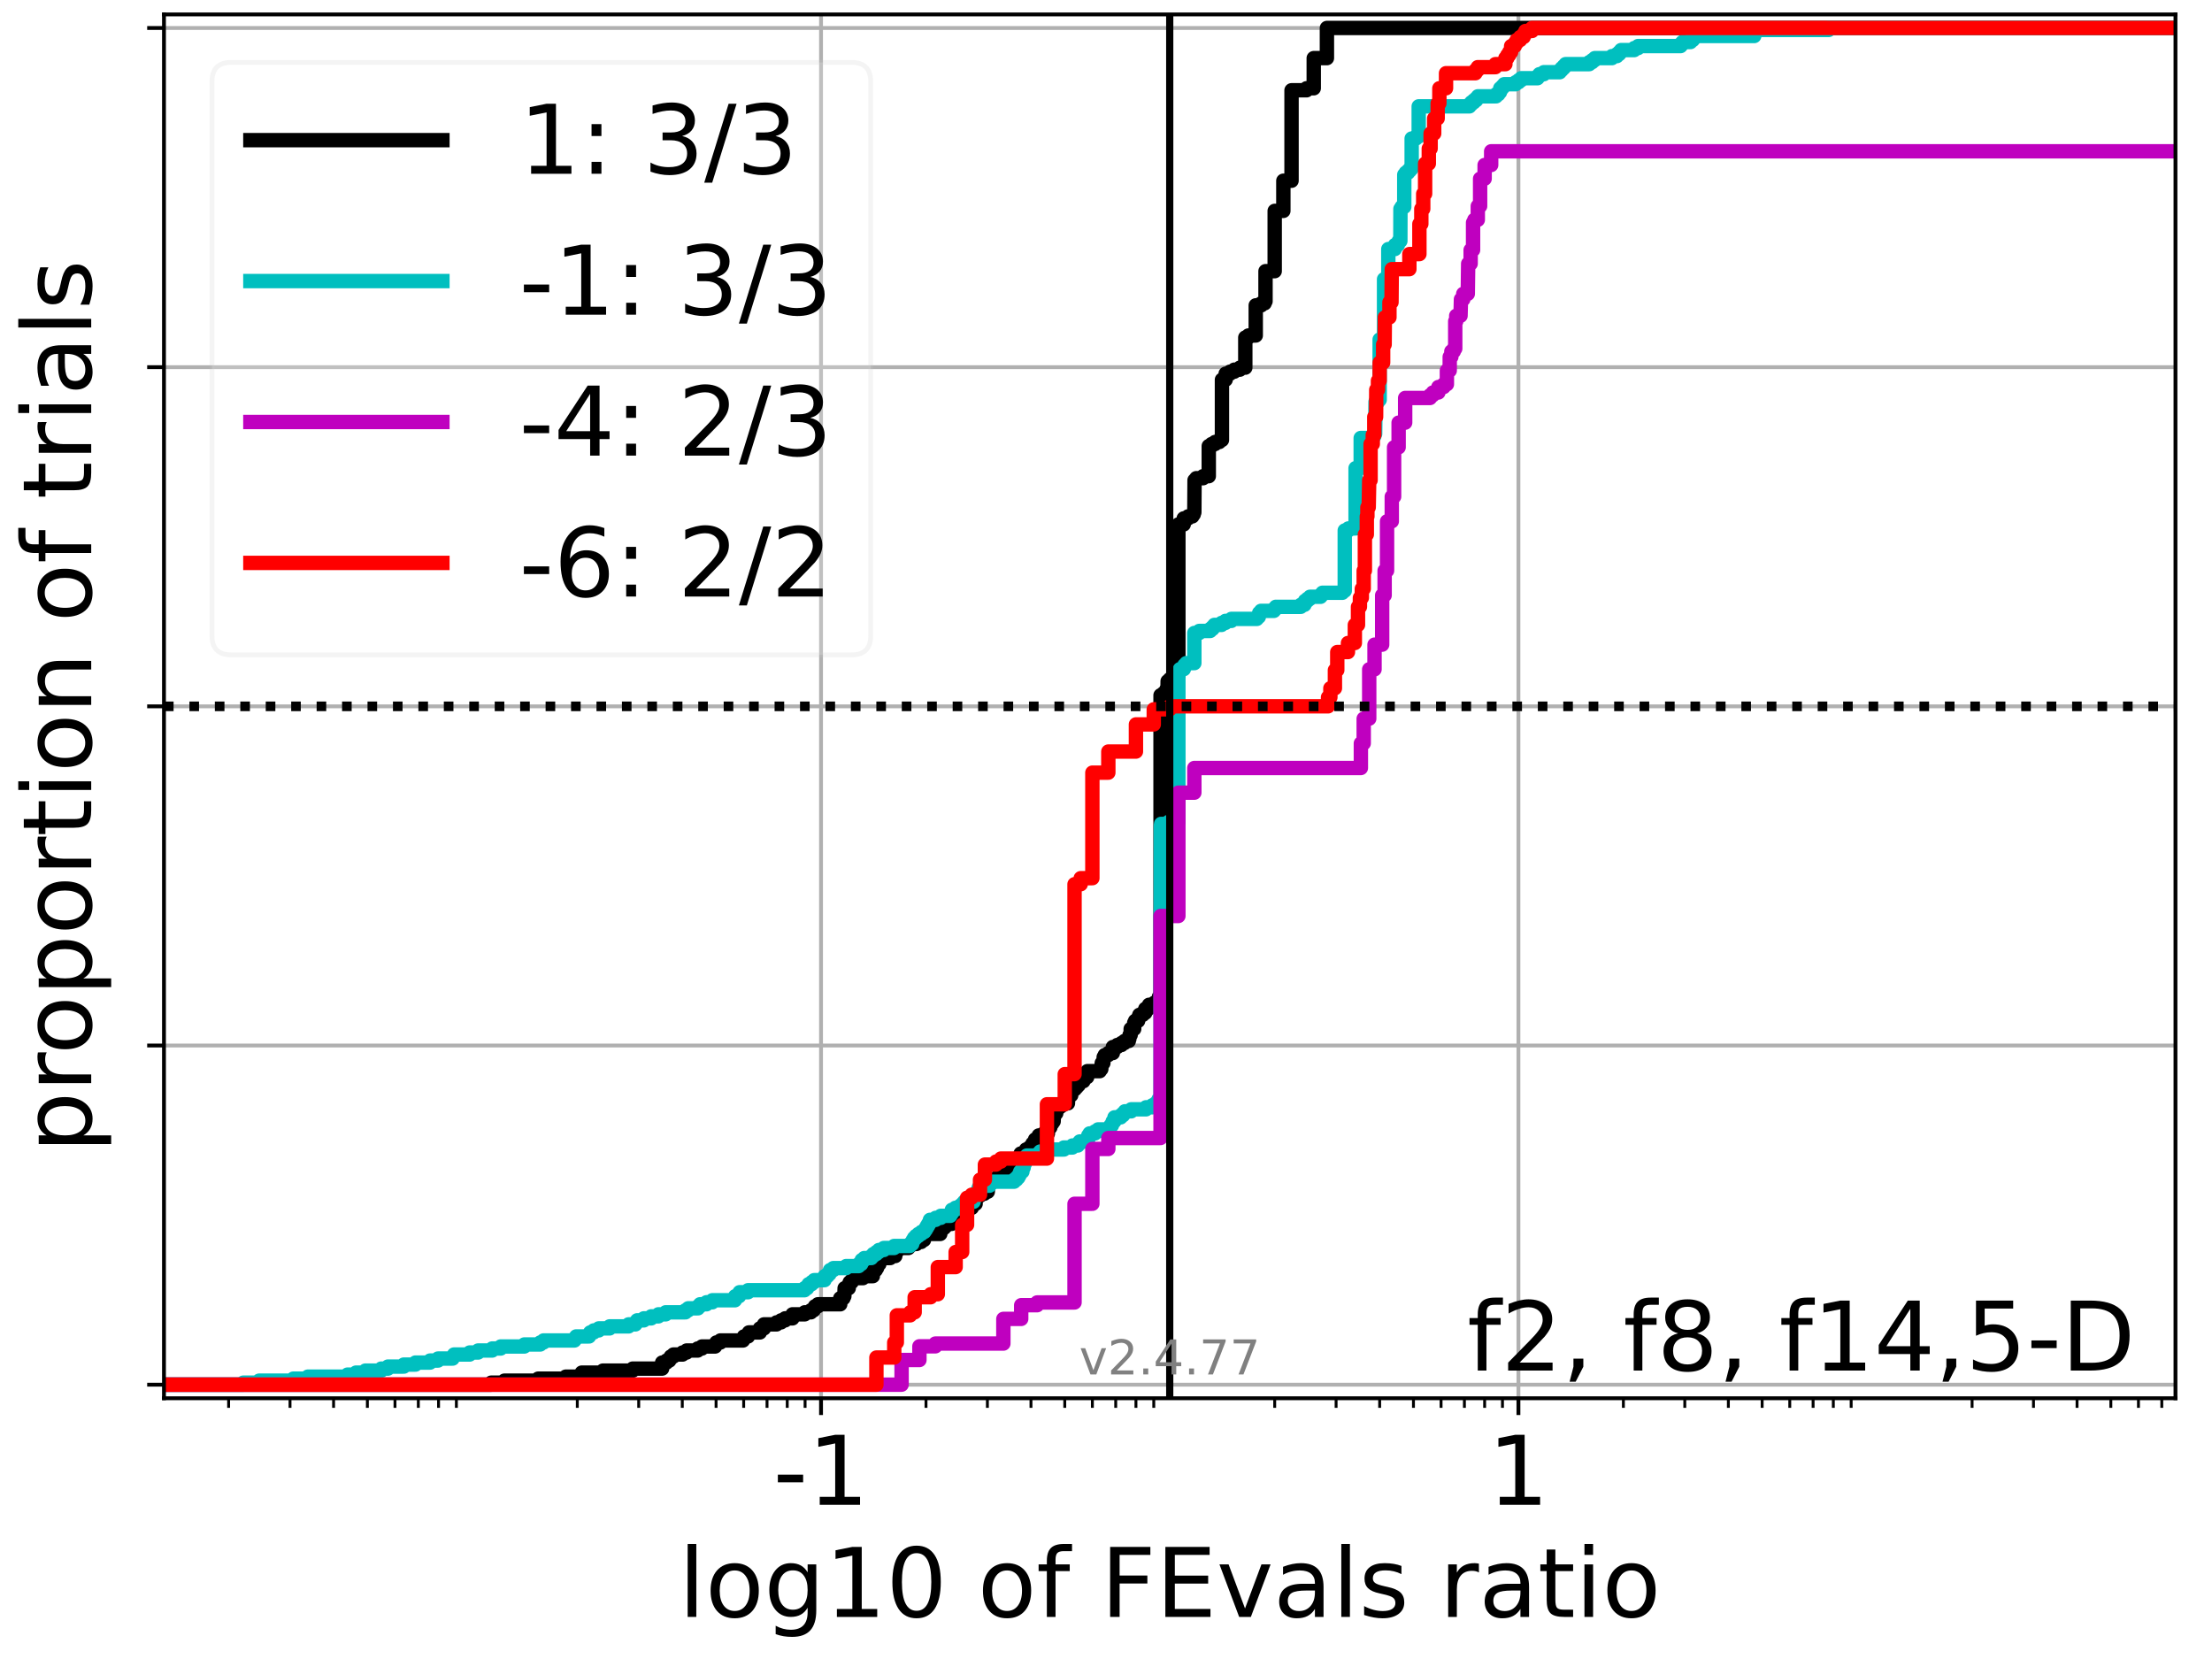 <?xml version="1.0" encoding="utf-8" standalone="no"?>
<!DOCTYPE svg PUBLIC "-//W3C//DTD SVG 1.1//EN"
  "http://www.w3.org/Graphics/SVG/1.1/DTD/svg11.dtd">
<!-- Created with matplotlib (https://matplotlib.org/) -->
<svg height="345.6pt" version="1.1" viewBox="0 0 460.8 345.6" width="460.8pt" xmlns="http://www.w3.org/2000/svg" xmlns:xlink="http://www.w3.org/1999/xlink">
 <defs>
  <style type="text/css">*{stroke-linecap:butt;stroke-linejoin:round;}</style>
 </defs>
 <g id="figure_1">
  <g id="patch_1">
   <path d="M 0 345.6 
L 460.8 345.6 
L 460.8 0 
L 0 0 
z
" style="fill:#ffffff;"/>
  </g>
  <g id="axes_1">
   <g id="patch_2">
    <path d="M 34.16 291.28 
L 453.192 291.28 
L 453.192 3 
L 34.16 3 
z
" style="fill:#ffffff;"/>
   </g>
   <g id="matplotlib.axis_1">
    <g id="xtick_1">
     <g id="line2d_1">
      <path clip-path="url(#p75c89e73da)" d="M 171.037 291.28 
L 171.037 3 
" style="fill:none;stroke:#b0b0b0;stroke-linecap:square;stroke-width:0.8;"/>
     </g>
     <g id="line2d_2">
      <defs>
       <path d="M 0 0 
L 0 3.5 
" id="m10925a6c42" style="stroke:#000000;stroke-width:0.8;"/>
      </defs>
      <g>
       <use style="stroke:#000000;stroke-width:0.8;" x="171.037" xlink:href="#m10925a6c42" y="291.28"/>
      </g>
     </g>
     <g id="text_1">
      <!-- -1 -->
      <g transform="translate(161.066 313.477)scale(0.2 -0.2)">
       <defs>
        <path d="M 4.891 31.391 
L 31.203 31.391 
L 31.203 23.391 
L 4.891 23.391 
z
" id="DejaVuSans-45"/>
        <path d="M 12.406 8.297 
L 28.516 8.297 
L 28.516 63.922 
L 10.984 60.406 
L 10.984 69.391 
L 28.422 72.906 
L 38.281 72.906 
L 38.281 8.297 
L 54.391 8.297 
L 54.391 0 
L 12.406 0 
z
" id="DejaVuSans-49"/>
       </defs>
       <use xlink:href="#DejaVuSans-45"/>
       <use x="36.084" xlink:href="#DejaVuSans-49"/>
      </g>
     </g>
    </g>
    <g id="xtick_2">
     <g id="line2d_3">
      <path clip-path="url(#p75c89e73da)" d="M 316.315 291.28 
L 316.315 3 
" style="fill:none;stroke:#b0b0b0;stroke-linecap:square;stroke-width:0.8;"/>
     </g>
     <g id="line2d_4">
      <g>
       <use style="stroke:#000000;stroke-width:0.8;" x="316.315" xlink:href="#m10925a6c42" y="291.28"/>
      </g>
     </g>
     <g id="text_2">
      <!-- 1 -->
      <g transform="translate(309.953 313.477)scale(0.2 -0.2)">
       <use xlink:href="#DejaVuSans-49"/>
      </g>
     </g>
    </g>
    <g id="xtick_3">
     <g id="line2d_5">
      <defs>
       <path d="M 0 0 
L 0 2 
" id="m859bed342c" style="stroke:#000000;stroke-width:0.6;"/>
      </defs>
      <g>
       <use style="stroke:#000000;stroke-width:0.6;" x="47.625" xlink:href="#m859bed342c" y="291.28"/>
      </g>
     </g>
    </g>
    <g id="xtick_4">
     <g id="line2d_6">
      <g>
       <use style="stroke:#000000;stroke-width:0.6;" x="60.416" xlink:href="#m859bed342c" y="291.28"/>
      </g>
     </g>
    </g>
    <g id="xtick_5">
     <g id="line2d_7">
      <g>
       <use style="stroke:#000000;stroke-width:0.6;" x="69.491" xlink:href="#m859bed342c" y="291.28"/>
      </g>
     </g>
    </g>
    <g id="xtick_6">
     <g id="line2d_8">
      <g>
       <use style="stroke:#000000;stroke-width:0.6;" x="76.531" xlink:href="#m859bed342c" y="291.28"/>
      </g>
     </g>
    </g>
    <g id="xtick_7">
     <g id="line2d_9">
      <g>
       <use style="stroke:#000000;stroke-width:0.6;" x="82.282" xlink:href="#m859bed342c" y="291.28"/>
      </g>
     </g>
    </g>
    <g id="xtick_8">
     <g id="line2d_10">
      <g>
       <use style="stroke:#000000;stroke-width:0.6;" x="87.145" xlink:href="#m859bed342c" y="291.28"/>
      </g>
     </g>
    </g>
    <g id="xtick_9">
     <g id="line2d_11">
      <g>
       <use style="stroke:#000000;stroke-width:0.6;" x="91.358" xlink:href="#m859bed342c" y="291.28"/>
      </g>
     </g>
    </g>
    <g id="xtick_10">
     <g id="line2d_12">
      <g>
       <use style="stroke:#000000;stroke-width:0.6;" x="95.073" xlink:href="#m859bed342c" y="291.28"/>
      </g>
     </g>
    </g>
    <g id="xtick_11">
     <g id="line2d_13">
      <g>
       <use style="stroke:#000000;stroke-width:0.6;" x="120.264" xlink:href="#m859bed342c" y="291.28"/>
      </g>
     </g>
    </g>
    <g id="xtick_12">
     <g id="line2d_14">
      <g>
       <use style="stroke:#000000;stroke-width:0.6;" x="133.055" xlink:href="#m859bed342c" y="291.28"/>
      </g>
     </g>
    </g>
    <g id="xtick_13">
     <g id="line2d_15">
      <g>
       <use style="stroke:#000000;stroke-width:0.6;" x="142.131" xlink:href="#m859bed342c" y="291.28"/>
      </g>
     </g>
    </g>
    <g id="xtick_14">
     <g id="line2d_16">
      <g>
       <use style="stroke:#000000;stroke-width:0.6;" x="149.17" xlink:href="#m859bed342c" y="291.28"/>
      </g>
     </g>
    </g>
    <g id="xtick_15">
     <g id="line2d_17">
      <g>
       <use style="stroke:#000000;stroke-width:0.6;" x="154.922" xlink:href="#m859bed342c" y="291.28"/>
      </g>
     </g>
    </g>
    <g id="xtick_16">
     <g id="line2d_18">
      <g>
       <use style="stroke:#000000;stroke-width:0.6;" x="159.785" xlink:href="#m859bed342c" y="291.28"/>
      </g>
     </g>
    </g>
    <g id="xtick_17">
     <g id="line2d_19">
      <g>
       <use style="stroke:#000000;stroke-width:0.6;" x="163.997" xlink:href="#m859bed342c" y="291.28"/>
      </g>
     </g>
    </g>
    <g id="xtick_18">
     <g id="line2d_20">
      <g>
       <use style="stroke:#000000;stroke-width:0.6;" x="167.713" xlink:href="#m859bed342c" y="291.28"/>
      </g>
     </g>
    </g>
    <g id="xtick_19">
     <g id="line2d_21">
      <g>
       <use style="stroke:#000000;stroke-width:0.6;" x="192.903" xlink:href="#m859bed342c" y="291.28"/>
      </g>
     </g>
    </g>
    <g id="xtick_20">
     <g id="line2d_22">
      <g>
       <use style="stroke:#000000;stroke-width:0.6;" x="205.694" xlink:href="#m859bed342c" y="291.28"/>
      </g>
     </g>
    </g>
    <g id="xtick_21">
     <g id="line2d_23">
      <g>
       <use style="stroke:#000000;stroke-width:0.6;" x="214.77" xlink:href="#m859bed342c" y="291.28"/>
      </g>
     </g>
    </g>
    <g id="xtick_22">
     <g id="line2d_24">
      <g>
       <use style="stroke:#000000;stroke-width:0.6;" x="221.809" xlink:href="#m859bed342c" y="291.28"/>
      </g>
     </g>
    </g>
    <g id="xtick_23">
     <g id="line2d_25">
      <g>
       <use style="stroke:#000000;stroke-width:0.6;" x="227.561" xlink:href="#m859bed342c" y="291.28"/>
      </g>
     </g>
    </g>
    <g id="xtick_24">
     <g id="line2d_26">
      <g>
       <use style="stroke:#000000;stroke-width:0.6;" x="232.424" xlink:href="#m859bed342c" y="291.28"/>
      </g>
     </g>
    </g>
    <g id="xtick_25">
     <g id="line2d_27">
      <g>
       <use style="stroke:#000000;stroke-width:0.6;" x="236.637" xlink:href="#m859bed342c" y="291.28"/>
      </g>
     </g>
    </g>
    <g id="xtick_26">
     <g id="line2d_28">
      <g>
       <use style="stroke:#000000;stroke-width:0.6;" x="240.352" xlink:href="#m859bed342c" y="291.28"/>
      </g>
     </g>
    </g>
    <g id="xtick_27">
     <g id="line2d_29">
      <g>
       <use style="stroke:#000000;stroke-width:0.6;" x="265.543" xlink:href="#m859bed342c" y="291.28"/>
      </g>
     </g>
    </g>
    <g id="xtick_28">
     <g id="line2d_30">
      <g>
       <use style="stroke:#000000;stroke-width:0.6;" x="278.334" xlink:href="#m859bed342c" y="291.28"/>
      </g>
     </g>
    </g>
    <g id="xtick_29">
     <g id="line2d_31">
      <g>
       <use style="stroke:#000000;stroke-width:0.6;" x="287.409" xlink:href="#m859bed342c" y="291.28"/>
      </g>
     </g>
    </g>
    <g id="xtick_30">
     <g id="line2d_32">
      <g>
       <use style="stroke:#000000;stroke-width:0.6;" x="294.449" xlink:href="#m859bed342c" y="291.28"/>
      </g>
     </g>
    </g>
    <g id="xtick_31">
     <g id="line2d_33">
      <g>
       <use style="stroke:#000000;stroke-width:0.6;" x="300.2" xlink:href="#m859bed342c" y="291.28"/>
      </g>
     </g>
    </g>
    <g id="xtick_32">
     <g id="line2d_34">
      <g>
       <use style="stroke:#000000;stroke-width:0.6;" x="305.063" xlink:href="#m859bed342c" y="291.28"/>
      </g>
     </g>
    </g>
    <g id="xtick_33">
     <g id="line2d_35">
      <g>
       <use style="stroke:#000000;stroke-width:0.6;" x="309.276" xlink:href="#m859bed342c" y="291.28"/>
      </g>
     </g>
    </g>
    <g id="xtick_34">
     <g id="line2d_36">
      <g>
       <use style="stroke:#000000;stroke-width:0.6;" x="312.992" xlink:href="#m859bed342c" y="291.28"/>
      </g>
     </g>
    </g>
    <g id="xtick_35">
     <g id="line2d_37">
      <g>
       <use style="stroke:#000000;stroke-width:0.6;" x="338.182" xlink:href="#m859bed342c" y="291.28"/>
      </g>
     </g>
    </g>
    <g id="xtick_36">
     <g id="line2d_38">
      <g>
       <use style="stroke:#000000;stroke-width:0.6;" x="350.973" xlink:href="#m859bed342c" y="291.28"/>
      </g>
     </g>
    </g>
    <g id="xtick_37">
     <g id="line2d_39">
      <g>
       <use style="stroke:#000000;stroke-width:0.6;" x="360.049" xlink:href="#m859bed342c" y="291.28"/>
      </g>
     </g>
    </g>
    <g id="xtick_38">
     <g id="line2d_40">
      <g>
       <use style="stroke:#000000;stroke-width:0.6;" x="367.088" xlink:href="#m859bed342c" y="291.28"/>
      </g>
     </g>
    </g>
    <g id="xtick_39">
     <g id="line2d_41">
      <g>
       <use style="stroke:#000000;stroke-width:0.6;" x="372.84" xlink:href="#m859bed342c" y="291.28"/>
      </g>
     </g>
    </g>
    <g id="xtick_40">
     <g id="line2d_42">
      <g>
       <use style="stroke:#000000;stroke-width:0.6;" x="377.703" xlink:href="#m859bed342c" y="291.28"/>
      </g>
     </g>
    </g>
    <g id="xtick_41">
     <g id="line2d_43">
      <g>
       <use style="stroke:#000000;stroke-width:0.6;" x="381.915" xlink:href="#m859bed342c" y="291.28"/>
      </g>
     </g>
    </g>
    <g id="xtick_42">
     <g id="line2d_44">
      <g>
       <use style="stroke:#000000;stroke-width:0.6;" x="385.631" xlink:href="#m859bed342c" y="291.28"/>
      </g>
     </g>
    </g>
    <g id="xtick_43">
     <g id="line2d_45">
      <g>
       <use style="stroke:#000000;stroke-width:0.6;" x="410.821" xlink:href="#m859bed342c" y="291.28"/>
      </g>
     </g>
    </g>
    <g id="xtick_44">
     <g id="line2d_46">
      <g>
       <use style="stroke:#000000;stroke-width:0.6;" x="423.612" xlink:href="#m859bed342c" y="291.28"/>
      </g>
     </g>
    </g>
    <g id="xtick_45">
     <g id="line2d_47">
      <g>
       <use style="stroke:#000000;stroke-width:0.6;" x="432.688" xlink:href="#m859bed342c" y="291.28"/>
      </g>
     </g>
    </g>
    <g id="xtick_46">
     <g id="line2d_48">
      <g>
       <use style="stroke:#000000;stroke-width:0.6;" x="439.727" xlink:href="#m859bed342c" y="291.28"/>
      </g>
     </g>
    </g>
    <g id="xtick_47">
     <g id="line2d_49">
      <g>
       <use style="stroke:#000000;stroke-width:0.6;" x="445.479" xlink:href="#m859bed342c" y="291.28"/>
      </g>
     </g>
    </g>
    <g id="xtick_48">
     <g id="line2d_50">
      <g>
       <use style="stroke:#000000;stroke-width:0.6;" x="450.342" xlink:href="#m859bed342c" y="291.28"/>
      </g>
     </g>
    </g>
    <g id="text_3">
     <!-- log10 of FEvals ratio -->
     <g transform="translate(141.371 336.833)scale(0.2 -0.2)">
      <defs>
       <path d="M 9.422 75.984 
L 18.406 75.984 
L 18.406 0 
L 9.422 0 
z
" id="DejaVuSans-108"/>
       <path d="M 30.609 48.391 
Q 23.391 48.391 19.188 42.75 
Q 14.984 37.109 14.984 27.297 
Q 14.984 17.484 19.156 11.844 
Q 23.344 6.203 30.609 6.203 
Q 37.797 6.203 41.984 11.859 
Q 46.188 17.531 46.188 27.297 
Q 46.188 37.016 41.984 42.703 
Q 37.797 48.391 30.609 48.391 
z
M 30.609 56 
Q 42.328 56 49.016 48.375 
Q 55.719 40.766 55.719 27.297 
Q 55.719 13.875 49.016 6.219 
Q 42.328 -1.422 30.609 -1.422 
Q 18.844 -1.422 12.172 6.219 
Q 5.516 13.875 5.516 27.297 
Q 5.516 40.766 12.172 48.375 
Q 18.844 56 30.609 56 
z
" id="DejaVuSans-111"/>
       <path d="M 45.406 27.984 
Q 45.406 37.75 41.375 43.109 
Q 37.359 48.484 30.078 48.484 
Q 22.859 48.484 18.828 43.109 
Q 14.797 37.75 14.797 27.984 
Q 14.797 18.266 18.828 12.891 
Q 22.859 7.516 30.078 7.516 
Q 37.359 7.516 41.375 12.891 
Q 45.406 18.266 45.406 27.984 
z
M 54.391 6.781 
Q 54.391 -7.172 48.188 -13.984 
Q 42 -20.797 29.203 -20.797 
Q 24.469 -20.797 20.266 -20.094 
Q 16.062 -19.391 12.109 -17.922 
L 12.109 -9.188 
Q 16.062 -11.328 19.922 -12.344 
Q 23.781 -13.375 27.781 -13.375 
Q 36.625 -13.375 41.016 -8.766 
Q 45.406 -4.156 45.406 5.172 
L 45.406 9.625 
Q 42.625 4.781 38.281 2.391 
Q 33.938 0 27.875 0 
Q 17.828 0 11.672 7.656 
Q 5.516 15.328 5.516 27.984 
Q 5.516 40.672 11.672 48.328 
Q 17.828 56 27.875 56 
Q 33.938 56 38.281 53.609 
Q 42.625 51.219 45.406 46.391 
L 45.406 54.688 
L 54.391 54.688 
z
" id="DejaVuSans-103"/>
       <path d="M 31.781 66.406 
Q 24.172 66.406 20.328 58.906 
Q 16.5 51.422 16.5 36.375 
Q 16.5 21.391 20.328 13.891 
Q 24.172 6.391 31.781 6.391 
Q 39.453 6.391 43.281 13.891 
Q 47.125 21.391 47.125 36.375 
Q 47.125 51.422 43.281 58.906 
Q 39.453 66.406 31.781 66.406 
z
M 31.781 74.219 
Q 44.047 74.219 50.516 64.516 
Q 56.984 54.828 56.984 36.375 
Q 56.984 17.969 50.516 8.266 
Q 44.047 -1.422 31.781 -1.422 
Q 19.531 -1.422 13.062 8.266 
Q 6.594 17.969 6.594 36.375 
Q 6.594 54.828 13.062 64.516 
Q 19.531 74.219 31.781 74.219 
z
" id="DejaVuSans-48"/>
       <path id="DejaVuSans-32"/>
       <path d="M 37.109 75.984 
L 37.109 68.5 
L 28.516 68.5 
Q 23.688 68.5 21.797 66.547 
Q 19.922 64.594 19.922 59.516 
L 19.922 54.688 
L 34.719 54.688 
L 34.719 47.703 
L 19.922 47.703 
L 19.922 0 
L 10.891 0 
L 10.891 47.703 
L 2.297 47.703 
L 2.297 54.688 
L 10.891 54.688 
L 10.891 58.5 
Q 10.891 67.625 15.141 71.797 
Q 19.391 75.984 28.609 75.984 
z
" id="DejaVuSans-102"/>
       <path d="M 9.812 72.906 
L 51.703 72.906 
L 51.703 64.594 
L 19.672 64.594 
L 19.672 43.109 
L 48.578 43.109 
L 48.578 34.812 
L 19.672 34.812 
L 19.672 0 
L 9.812 0 
z
" id="DejaVuSans-70"/>
       <path d="M 9.812 72.906 
L 55.906 72.906 
L 55.906 64.594 
L 19.672 64.594 
L 19.672 43.016 
L 54.391 43.016 
L 54.391 34.719 
L 19.672 34.719 
L 19.672 8.297 
L 56.781 8.297 
L 56.781 0 
L 9.812 0 
z
" id="DejaVuSans-69"/>
       <path d="M 2.984 54.688 
L 12.5 54.688 
L 29.594 8.797 
L 46.688 54.688 
L 56.203 54.688 
L 35.688 0 
L 23.484 0 
z
" id="DejaVuSans-118"/>
       <path d="M 34.281 27.484 
Q 23.391 27.484 19.188 25 
Q 14.984 22.516 14.984 16.5 
Q 14.984 11.719 18.141 8.906 
Q 21.297 6.109 26.703 6.109 
Q 34.188 6.109 38.703 11.406 
Q 43.219 16.703 43.219 25.484 
L 43.219 27.484 
z
M 52.203 31.203 
L 52.203 0 
L 43.219 0 
L 43.219 8.297 
Q 40.141 3.328 35.547 0.953 
Q 30.953 -1.422 24.312 -1.422 
Q 15.922 -1.422 10.953 3.297 
Q 6 8.016 6 15.922 
Q 6 25.141 12.172 29.828 
Q 18.359 34.516 30.609 34.516 
L 43.219 34.516 
L 43.219 35.406 
Q 43.219 41.609 39.141 45 
Q 35.062 48.391 27.688 48.391 
Q 23 48.391 18.547 47.266 
Q 14.109 46.141 10.016 43.891 
L 10.016 52.203 
Q 14.938 54.109 19.578 55.047 
Q 24.219 56 28.609 56 
Q 40.484 56 46.344 49.844 
Q 52.203 43.703 52.203 31.203 
z
" id="DejaVuSans-97"/>
       <path d="M 44.281 53.078 
L 44.281 44.578 
Q 40.484 46.531 36.375 47.5 
Q 32.281 48.484 27.875 48.484 
Q 21.188 48.484 17.844 46.438 
Q 14.5 44.391 14.5 40.281 
Q 14.5 37.156 16.891 35.375 
Q 19.281 33.594 26.516 31.984 
L 29.594 31.297 
Q 39.156 29.25 43.188 25.516 
Q 47.219 21.781 47.219 15.094 
Q 47.219 7.469 41.188 3.016 
Q 35.156 -1.422 24.609 -1.422 
Q 20.219 -1.422 15.453 -0.562 
Q 10.688 0.297 5.422 2 
L 5.422 11.281 
Q 10.406 8.688 15.234 7.391 
Q 20.062 6.109 24.812 6.109 
Q 31.156 6.109 34.562 8.281 
Q 37.984 10.453 37.984 14.406 
Q 37.984 18.062 35.516 20.016 
Q 33.062 21.969 24.703 23.781 
L 21.578 24.516 
Q 13.234 26.266 9.516 29.906 
Q 5.812 33.547 5.812 39.891 
Q 5.812 47.609 11.281 51.797 
Q 16.75 56 26.812 56 
Q 31.781 56 36.172 55.266 
Q 40.578 54.547 44.281 53.078 
z
" id="DejaVuSans-115"/>
       <path d="M 41.109 46.297 
Q 39.594 47.172 37.812 47.578 
Q 36.031 48 33.891 48 
Q 26.266 48 22.188 43.047 
Q 18.109 38.094 18.109 28.812 
L 18.109 0 
L 9.078 0 
L 9.078 54.688 
L 18.109 54.688 
L 18.109 46.188 
Q 20.953 51.172 25.484 53.578 
Q 30.031 56 36.531 56 
Q 37.453 56 38.578 55.875 
Q 39.703 55.766 41.062 55.516 
z
" id="DejaVuSans-114"/>
       <path d="M 18.312 70.219 
L 18.312 54.688 
L 36.812 54.688 
L 36.812 47.703 
L 18.312 47.703 
L 18.312 18.016 
Q 18.312 11.328 20.141 9.422 
Q 21.969 7.516 27.594 7.516 
L 36.812 7.516 
L 36.812 0 
L 27.594 0 
Q 17.188 0 13.234 3.875 
Q 9.281 7.766 9.281 18.016 
L 9.281 47.703 
L 2.688 47.703 
L 2.688 54.688 
L 9.281 54.688 
L 9.281 70.219 
z
" id="DejaVuSans-116"/>
       <path d="M 9.422 54.688 
L 18.406 54.688 
L 18.406 0 
L 9.422 0 
z
M 9.422 75.984 
L 18.406 75.984 
L 18.406 64.594 
L 9.422 64.594 
z
" id="DejaVuSans-105"/>
      </defs>
      <use xlink:href="#DejaVuSans-108"/>
      <use x="27.783" xlink:href="#DejaVuSans-111"/>
      <use x="88.965" xlink:href="#DejaVuSans-103"/>
      <use x="152.441" xlink:href="#DejaVuSans-49"/>
      <use x="216.064" xlink:href="#DejaVuSans-48"/>
      <use x="279.688" xlink:href="#DejaVuSans-32"/>
      <use x="311.475" xlink:href="#DejaVuSans-111"/>
      <use x="372.656" xlink:href="#DejaVuSans-102"/>
      <use x="407.861" xlink:href="#DejaVuSans-32"/>
      <use x="439.648" xlink:href="#DejaVuSans-70"/>
      <use x="497.168" xlink:href="#DejaVuSans-69"/>
      <use x="560.352" xlink:href="#DejaVuSans-118"/>
      <use x="619.531" xlink:href="#DejaVuSans-97"/>
      <use x="680.811" xlink:href="#DejaVuSans-108"/>
      <use x="708.594" xlink:href="#DejaVuSans-115"/>
      <use x="760.693" xlink:href="#DejaVuSans-32"/>
      <use x="792.48" xlink:href="#DejaVuSans-114"/>
      <use x="833.594" xlink:href="#DejaVuSans-97"/>
      <use x="894.873" xlink:href="#DejaVuSans-116"/>
      <use x="934.082" xlink:href="#DejaVuSans-105"/>
      <use x="961.865" xlink:href="#DejaVuSans-111"/>
     </g>
    </g>
   </g>
   <g id="matplotlib.axis_2">
    <g id="ytick_1">
     <g id="line2d_51">
      <path clip-path="url(#p75c89e73da)" d="M 34.16 288.454 
L 453.192 288.454 
" style="fill:none;stroke:#b0b0b0;stroke-linecap:square;stroke-width:0.8;"/>
     </g>
     <g id="line2d_52">
      <defs>
       <path d="M 0 0 
L -3.5 0 
" id="md461848ffd" style="stroke:#000000;stroke-width:0.8;"/>
      </defs>
      <g>
       <use style="stroke:#000000;stroke-width:0.8;" x="34.16" xlink:href="#md461848ffd" y="288.454"/>
      </g>
     </g>
    </g>
    <g id="ytick_2">
     <g id="line2d_53">
      <path clip-path="url(#p75c89e73da)" d="M 34.16 217.797 
L 453.192 217.797 
" style="fill:none;stroke:#b0b0b0;stroke-linecap:square;stroke-width:0.8;"/>
     </g>
     <g id="line2d_54">
      <g>
       <use style="stroke:#000000;stroke-width:0.8;" x="34.16" xlink:href="#md461848ffd" y="217.797"/>
      </g>
     </g>
    </g>
    <g id="ytick_3">
     <g id="line2d_55">
      <path clip-path="url(#p75c89e73da)" d="M 34.16 147.14 
L 453.192 147.14 
" style="fill:none;stroke:#b0b0b0;stroke-linecap:square;stroke-width:0.8;"/>
     </g>
     <g id="line2d_56">
      <g>
       <use style="stroke:#000000;stroke-width:0.8;" x="34.16" xlink:href="#md461848ffd" y="147.14"/>
      </g>
     </g>
    </g>
    <g id="ytick_4">
     <g id="line2d_57">
      <path clip-path="url(#p75c89e73da)" d="M 34.16 76.483 
L 453.192 76.483 
" style="fill:none;stroke:#b0b0b0;stroke-linecap:square;stroke-width:0.8;"/>
     </g>
     <g id="line2d_58">
      <g>
       <use style="stroke:#000000;stroke-width:0.8;" x="34.16" xlink:href="#md461848ffd" y="76.483"/>
      </g>
     </g>
    </g>
    <g id="ytick_5">
     <g id="line2d_59">
      <path clip-path="url(#p75c89e73da)" d="M 34.16 5.826 
L 453.192 5.826 
" style="fill:none;stroke:#b0b0b0;stroke-linecap:square;stroke-width:0.8;"/>
     </g>
     <g id="line2d_60">
      <g>
       <use style="stroke:#000000;stroke-width:0.8;" x="34.16" xlink:href="#md461848ffd" y="5.826"/>
      </g>
     </g>
    </g>
    <g id="text_4">
     <!-- proportion of trials -->
     <g transform="translate(19.001 240.146)rotate(-90)scale(0.2 -0.2)">
      <defs>
       <path d="M 18.109 8.203 
L 18.109 -20.797 
L 9.078 -20.797 
L 9.078 54.688 
L 18.109 54.688 
L 18.109 46.391 
Q 20.953 51.266 25.266 53.625 
Q 29.594 56 35.594 56 
Q 45.562 56 51.781 48.094 
Q 58.016 40.188 58.016 27.297 
Q 58.016 14.406 51.781 6.484 
Q 45.562 -1.422 35.594 -1.422 
Q 29.594 -1.422 25.266 0.953 
Q 20.953 3.328 18.109 8.203 
z
M 48.688 27.297 
Q 48.688 37.203 44.609 42.844 
Q 40.531 48.484 33.406 48.484 
Q 26.266 48.484 22.188 42.844 
Q 18.109 37.203 18.109 27.297 
Q 18.109 17.391 22.188 11.75 
Q 26.266 6.109 33.406 6.109 
Q 40.531 6.109 44.609 11.75 
Q 48.688 17.391 48.688 27.297 
z
" id="DejaVuSans-112"/>
       <path d="M 54.891 33.016 
L 54.891 0 
L 45.906 0 
L 45.906 32.719 
Q 45.906 40.484 42.875 44.328 
Q 39.844 48.188 33.797 48.188 
Q 26.516 48.188 22.312 43.547 
Q 18.109 38.922 18.109 30.906 
L 18.109 0 
L 9.078 0 
L 9.078 54.688 
L 18.109 54.688 
L 18.109 46.188 
Q 21.344 51.125 25.703 53.562 
Q 30.078 56 35.797 56 
Q 45.219 56 50.047 50.172 
Q 54.891 44.344 54.891 33.016 
z
" id="DejaVuSans-110"/>
      </defs>
      <use xlink:href="#DejaVuSans-112"/>
      <use x="63.477" xlink:href="#DejaVuSans-114"/>
      <use x="102.34" xlink:href="#DejaVuSans-111"/>
      <use x="163.521" xlink:href="#DejaVuSans-112"/>
      <use x="226.998" xlink:href="#DejaVuSans-111"/>
      <use x="288.18" xlink:href="#DejaVuSans-114"/>
      <use x="329.293" xlink:href="#DejaVuSans-116"/>
      <use x="368.502" xlink:href="#DejaVuSans-105"/>
      <use x="396.285" xlink:href="#DejaVuSans-111"/>
      <use x="457.467" xlink:href="#DejaVuSans-110"/>
      <use x="520.846" xlink:href="#DejaVuSans-32"/>
      <use x="552.633" xlink:href="#DejaVuSans-111"/>
      <use x="613.814" xlink:href="#DejaVuSans-102"/>
      <use x="649.02" xlink:href="#DejaVuSans-32"/>
      <use x="680.807" xlink:href="#DejaVuSans-116"/>
      <use x="720.016" xlink:href="#DejaVuSans-114"/>
      <use x="761.129" xlink:href="#DejaVuSans-105"/>
      <use x="788.912" xlink:href="#DejaVuSans-97"/>
      <use x="850.191" xlink:href="#DejaVuSans-108"/>
      <use x="877.975" xlink:href="#DejaVuSans-115"/>
     </g>
    </g>
   </g>
   <g id="line2d_61">
    <path clip-path="url(#p75c89e73da)" d="M 34.16 288.454 
L 102.332 288.454 
L 102.332 288.035 
L 105.077 288.035 
L 105.077 287.616 
L 112.117 287.616 
L 112.117 287.198 
L 117.869 287.198 
L 117.869 286.779 
L 121.192 286.779 
L 121.192 285.941 
L 125.601 285.941 
L 125.601 285.523 
L 131.807 285.523 
L 131.807 285.104 
L 137.932 285.104 
L 137.932 283.848 
L 138.846 283.848 
L 138.846 283.429 
L 139.438 283.429 
L 139.438 283.011 
L 139.735 283.011 
L 139.735 282.592 
L 140.292 282.592 
L 140.292 282.173 
L 142.183 282.173 
L 142.183 281.754 
L 143.037 281.754 
L 143.037 281.336 
L 145.34 281.336 
L 145.34 280.917 
L 146.229 280.917 
L 146.229 280.498 
L 148.973 280.498 
L 148.973 280.08 
L 149.223 280.08 
L 149.223 279.661 
L 150.077 279.661 
L 150.077 279.242 
L 154.781 279.242 
L 154.781 278.823 
L 154.974 278.823 
L 154.974 278.405 
L 155.828 278.405 
L 155.828 277.986 
L 156.013 277.986 
L 156.013 277.567 
L 158.298 277.567 
L 158.298 276.73 
L 159.152 276.73 
L 159.152 275.893 
L 161.765 275.893 
L 161.765 275.474 
L 162.707 275.474 
L 162.707 275.055 
L 163.561 275.055 
L 163.561 274.636 
L 165.088 274.636 
L 165.088 273.799 
L 167.641 273.799 
L 167.641 273.38 
L 168.913 273.38 
L 168.913 272.962 
L 169.497 272.962 
L 169.497 272.543 
L 169.767 272.543 
L 169.767 272.124 
L 170.386 272.124 
L 170.386 271.705 
L 175.038 271.705 
L 175.038 270.449 
L 175.703 270.449 
L 175.703 270.031 
L 175.892 270.031 
L 175.952 268.356 
L 176.806 268.356 
L 176.841 267.518 
L 177.019 267.518 
L 177.019 267.1 
L 177.426 267.1 
L 177.426 266.681 
L 177.695 266.681 
L 177.695 266.262 
L 179.764 266.262 
L 179.764 265.844 
L 181.828 265.844 
L 181.828 264.587 
L 182.446 264.587 
L 182.446 264.169 
L 182.701 264.169 
L 182.743 263.331 
L 183.177 263.331 
L 183.177 262.913 
L 183.3 262.913 
L 183.3 262.494 
L 183.631 262.494 
L 183.631 262.075 
L 185.446 262.075 
L 185.446 261.656 
L 186.501 261.656 
L 186.501 260.819 
L 186.803 260.819 
L 186.914 259.982 
L 189.237 259.982 
L 189.237 259.563 
L 189.658 259.563 
L 189.658 259.144 
L 190.91 259.144 
L 190.91 258.726 
L 191.886 258.726 
L 191.886 258.307 
L 192.485 258.307 
L 192.555 257.469 
L 192.741 257.469 
L 192.741 257.051 
L 195.878 257.051 
L 195.878 256.213 
L 196.227 256.213 
L 196.227 255.795 
L 196.698 255.795 
L 196.698 255.376 
L 197.116 255.376 
L 197.116 254.957 
L 198.237 254.957 
L 198.237 254.538 
L 198.677 254.538 
L 198.677 254.12 
L 198.972 254.12 
L 198.972 253.701 
L 199.943 253.701 
L 199.943 253.282 
L 200.288 253.282 
L 200.288 252.864 
L 200.668 252.864 
L 200.668 252.445 
L 201.561 252.445 
L 201.561 251.607 
L 202.45 251.607 
L 202.45 251.189 
L 202.688 251.189 
L 202.688 250.77 
L 203.241 250.77 
L 203.241 249.514 
L 203.413 249.514 
L 203.413 249.095 
L 204.155 249.095 
L 204.155 248.677 
L 205.044 248.677 
L 205.044 248.258 
L 205.773 248.258 
L 205.838 247.002 
L 205.97 247.002 
L 206.011 246.164 
L 206.493 246.164 
L 206.493 245.746 
L 207.616 245.746 
L 207.616 245.327 
L 208.583 245.327 
L 208.583 244.908 
L 209.727 244.908 
L 209.727 244.489 
L 210.182 244.489 
L 210.182 244.071 
L 210.361 244.071 
L 210.452 243.233 
L 210.649 243.233 
L 210.649 242.815 
L 210.991 242.815 
L 210.991 242.396 
L 211.763 242.396 
L 211.763 241.977 
L 212.176 241.977 
L 212.176 241.559 
L 212.618 241.559 
L 212.618 240.302 
L 213.533 240.302 
L 213.533 239.884 
L 213.735 239.884 
L 213.735 239.465 
L 214.421 239.465 
L 214.421 239.046 
L 215.087 239.046 
L 215.087 238.209 
L 215.479 238.209 
L 215.479 237.79 
L 215.623 237.79 
L 215.623 237.371 
L 216.204 237.371 
L 216.204 236.953 
L 216.388 236.953 
L 216.388 236.534 
L 217.4 236.534 
L 217.4 236.115 
L 218.301 236.115 
L 218.301 234.859 
L 218.803 234.859 
L 218.803 234.022 
L 219.215 234.022 
L 219.215 233.603 
L 219.496 233.603 
L 219.528 232.347 
L 219.729 232.347 
L 219.729 231.928 
L 220.027 231.928 
L 220.104 230.672 
L 220.775 230.672 
L 220.775 230.253 
L 221.374 230.253 
L 221.374 229.835 
L 222.474 229.835 
L 222.513 228.16 
L 223.152 228.16 
L 223.212 227.322 
L 223.428 227.322 
L 223.428 226.904 
L 223.937 226.904 
L 223.937 226.485 
L 224.316 226.485 
L 224.316 226.066 
L 224.698 226.066 
L 224.698 225.229 
L 225.702 225.229 
L 225.709 224.392 
L 226.476 224.392 
L 226.527 223.135 
L 229.107 223.135 
L 229.107 222.717 
L 229.417 222.717 
L 229.513 221.461 
L 229.85 221.461 
L 229.922 220.204 
L 230.143 220.204 
L 230.143 219.786 
L 230.885 219.786 
L 230.885 219.367 
L 231.827 219.367 
L 231.827 218.111 
L 232.741 218.111 
L 232.741 217.692 
L 233.63 217.692 
L 233.63 217.273 
L 234.259 217.273 
L 234.259 216.855 
L 235.149 216.855 
L 235.149 216.436 
L 235.265 216.436 
L 235.313 215.599 
L 235.542 215.599 
L 235.542 214.343 
L 236.268 214.343 
L 236.268 213.086 
L 236.457 213.086 
L 236.457 212.668 
L 237.09 212.668 
L 237.182 211.83 
L 237.345 211.83 
L 237.345 211.412 
L 238.071 211.412 
L 238.071 210.993 
L 238.588 210.993 
L 238.588 210.155 
L 239.235 210.155 
L 239.235 209.737 
L 239.362 209.737 
L 239.362 209.318 
L 240.465 209.318 
L 240.465 208.899 
L 241.438 208.899 
L 241.438 207.643 
L 241.763 207.643 
L 241.763 144.837 
L 242.352 144.837 
L 242.352 144.418 
L 242.951 144.418 
L 242.998 143.581 
L 243.215 143.581 
L 243.241 141.906 
L 243.676 141.906 
L 243.676 141.487 
L 244.13 141.487 
L 244.13 141.069 
L 245.019 141.069 
L 245.019 140.65 
L 245.479 140.65 
L 245.479 109.247 
L 246.59 109.247 
L 246.59 107.991 
L 247.505 107.991 
L 247.505 107.572 
L 248.393 107.572 
L 248.393 107.153 
L 248.675 107.153 
L 248.675 106.735 
L 248.803 106.735 
L 248.846 100.035 
L 249.203 100.035 
L 249.203 99.617 
L 250.624 99.617 
L 250.624 99.198 
L 251.81 99.198 
L 251.81 92.917 
L 252.391 92.917 
L 252.391 92.499 
L 253.116 92.499 
L 253.116 92.08 
L 253.999 92.08 
L 253.999 91.661 
L 254.555 91.661 
L 254.555 79.1 
L 255.328 79.1 
L 255.328 77.844 
L 256.243 77.844 
L 256.243 77.425 
L 257.131 77.425 
L 257.131 77.007 
L 258.286 77.007 
L 258.286 76.588 
L 259.418 76.588 
L 259.418 70.307 
L 260.064 70.307 
L 260.064 69.888 
L 261.594 69.888 
L 261.594 63.608 
L 262.737 63.608 
L 262.737 63.189 
L 263.439 63.189 
L 263.439 62.77 
L 263.63 62.77 
L 263.63 56.49 
L 265.543 56.49 
L 265.543 43.929 
L 267.346 43.929 
L 267.346 37.648 
L 269.051 37.648 
L 269.051 18.806 
L 272.177 18.806 
L 272.177 18.387 
L 273.676 18.387 
L 273.676 12.107 
L 276.421 12.107 
L 276.421 5.826 
L 453.192 5.826 
L 453.192 5.826 
" style="fill:none;stroke:#000000;stroke-linecap:square;stroke-width:3;"/>
   </g>
   <g id="line2d_62">
    <path clip-path="url(#p75c89e73da)" style="fill:none;stroke:#000000;stroke-linecap:square;stroke-width:3;"/>
   </g>
   <g id="line2d_63">
    <path clip-path="url(#p75c89e73da)" d="M 34.16 288.454 
L 50.673 288.454 
L 50.673 288.035 
L 53.979 288.035 
L 53.979 287.616 
L 61.104 287.616 
L 61.104 287.198 
L 64.146 287.198 
L 64.146 286.779 
L 72.389 286.779 
L 72.389 286.36 
L 74.161 286.36 
L 74.161 285.941 
L 76.115 285.941 
L 76.115 285.523 
L 79.421 285.523 
L 79.421 285.104 
L 80.817 285.104 
L 80.817 284.685 
L 84.122 284.685 
L 84.122 284.267 
L 86.546 284.267 
L 86.546 283.848 
L 89.588 283.848 
L 89.588 283.429 
L 91.247 283.429 
L 91.247 283.011 
L 94.289 283.011 
L 94.289 282.592 
L 94.586 282.592 
L 94.586 282.173 
L 97.831 282.173 
L 97.831 281.754 
L 99.603 281.754 
L 99.603 281.336 
L 102.532 281.336 
L 102.532 280.917 
L 104.305 280.917 
L 104.305 280.498 
L 109.234 280.498 
L 109.234 280.08 
L 112.539 280.08 
L 112.539 279.661 
L 113.235 279.661 
L 113.235 279.242 
L 119.664 279.242 
L 119.664 278.823 
L 120.028 278.823 
L 120.028 278.405 
L 122.706 278.405 
L 122.706 277.986 
L 122.949 277.986 
L 122.949 277.567 
L 123.689 277.567 
L 123.689 277.149 
L 124.73 277.149 
L 124.73 276.73 
L 126.995 276.73 
L 126.995 276.311 
L 130.949 276.311 
L 130.949 275.893 
L 132.357 275.893 
L 132.357 275.474 
L 132.722 275.474 
L 132.722 275.055 
L 134.12 275.055 
L 134.12 274.636 
L 135.662 274.636 
L 135.662 274.218 
L 137.162 274.218 
L 137.162 273.799 
L 138.676 273.799 
L 138.676 273.38 
L 142.787 273.38 
L 142.787 272.962 
L 143.378 272.962 
L 143.378 272.543 
L 145.404 272.543 
L 145.404 272.124 
L 145.829 272.124 
L 145.829 271.705 
L 147.177 271.705 
L 147.177 271.287 
L 148.391 271.287 
L 148.391 270.868 
L 153.093 270.868 
L 153.147 270.031 
L 153.965 270.031 
L 154.072 269.193 
L 155.845 269.193 
L 155.845 268.774 
L 167.602 268.774 
L 167.602 268.356 
L 168.145 268.356 
L 168.145 267.937 
L 168.45 267.937 
L 168.45 267.518 
L 169.077 267.518 
L 169.077 267.1 
L 169.605 267.1 
L 169.605 266.681 
L 171.755 266.681 
L 171.795 265.844 
L 172.383 265.844 
L 172.383 265.425 
L 172.788 265.425 
L 172.788 265.006 
L 172.911 265.006 
L 172.911 264.587 
L 173.599 264.587 
L 173.599 264.169 
L 176.27 264.169 
L 176.27 263.75 
L 178.88 263.75 
L 178.88 263.331 
L 179.407 263.331 
L 179.508 262.494 
L 180.036 262.494 
L 180.036 262.075 
L 181.51 262.075 
L 181.51 261.656 
L 181.922 261.656 
L 181.922 261.238 
L 182.55 261.238 
L 182.55 260.819 
L 183.078 260.819 
L 183.078 260.4 
L 184.108 260.4 
L 184.108 259.982 
L 186.25 259.982 
L 186.25 259.563 
L 189.545 259.563 
L 189.545 259.144 
L 190.036 259.144 
L 190.036 258.726 
L 190.165 258.726 
L 190.165 258.307 
L 190.414 258.307 
L 190.414 257.888 
L 190.792 257.888 
L 190.792 257.469 
L 191.32 257.469 
L 191.32 257.051 
L 191.938 257.051 
L 191.938 256.632 
L 192.565 256.632 
L 192.565 256.213 
L 192.851 256.213 
L 192.851 255.795 
L 193.093 255.795 
L 193.093 255.376 
L 193.342 255.376 
L 193.342 254.957 
L 193.587 254.957 
L 193.587 254.538 
L 193.72 254.538 
L 193.72 254.12 
L 194.918 254.12 
L 194.918 253.701 
L 195.965 253.701 
L 195.965 253.282 
L 197.956 253.282 
L 197.956 252.864 
L 198.23 252.864 
L 198.288 252.026 
L 199.04 252.026 
L 199.04 251.607 
L 199.976 251.607 
L 199.976 251.189 
L 200.467 251.189 
L 200.467 250.77 
L 200.845 250.77 
L 200.845 250.351 
L 202.819 250.351 
L 202.819 249.933 
L 202.931 249.933 
L 203.018 249.095 
L 203.213 249.095 
L 203.213 248.677 
L 203.508 248.677 
L 203.508 248.258 
L 203.742 248.258 
L 203.742 247.839 
L 203.887 247.839 
L 203.887 247.42 
L 204.633 247.42 
L 204.633 247.002 
L 206.125 247.002 
L 206.125 246.583 
L 206.519 246.583 
L 206.519 246.164 
L 211.261 246.164 
L 211.261 245.746 
L 211.751 245.746 
L 211.751 245.327 
L 212.13 245.327 
L 212.13 244.908 
L 212.363 244.908 
L 212.363 244.489 
L 212.525 244.489 
L 212.525 244.071 
L 212.99 244.071 
L 213.033 243.233 
L 213.25 243.233 
L 213.291 242.396 
L 213.518 242.396 
L 213.524 241.559 
L 213.643 241.559 
L 213.643 241.14 
L 213.902 241.14 
L 213.902 240.721 
L 216.292 240.721 
L 216.292 240.302 
L 216.685 240.302 
L 216.685 239.884 
L 218.323 239.884 
L 218.323 239.465 
L 221.628 239.465 
L 221.628 239.046 
L 223.398 239.046 
L 223.398 238.628 
L 224.535 238.628 
L 224.535 238.209 
L 224.928 238.209 
L 224.928 237.79 
L 226.307 237.79 
L 226.307 237.371 
L 226.701 237.371 
L 226.705 236.534 
L 226.98 236.534 
L 226.98 236.115 
L 228.099 236.115 
L 228.099 235.697 
L 228.753 235.697 
L 228.753 235.278 
L 231.011 235.278 
L 231.011 234.859 
L 231.348 234.859 
L 231.348 234.44 
L 231.638 234.44 
L 231.638 234.022 
L 231.795 234.022 
L 231.795 233.603 
L 232.159 233.603 
L 232.166 232.766 
L 233.458 232.766 
L 233.458 232.347 
L 233.949 232.347 
L 233.949 231.928 
L 234.327 231.928 
L 234.327 231.51 
L 235.648 231.51 
L 235.648 231.091 
L 238.733 231.091 
L 238.733 230.672 
L 240.038 230.672 
L 240.038 230.253 
L 240.726 230.253 
L 240.726 229.835 
L 241.16 229.835 
L 241.16 229.416 
L 241.353 229.416 
L 241.353 228.997 
L 241.763 228.997 
L 241.81 172.053 
L 241.881 172.053 
L 241.881 171.634 
L 243.434 171.634 
L 243.434 171.216 
L 245.479 171.216 
L 245.479 139.813 
L 245.804 139.813 
L 245.804 139.394 
L 246.614 139.394 
L 246.614 138.975 
L 246.733 138.975 
L 246.733 138.556 
L 247.126 138.556 
L 247.126 138.138 
L 248.803 138.138 
L 248.803 131.857 
L 249.828 131.857 
L 249.828 131.438 
L 252.106 131.438 
L 252.106 131.02 
L 252.597 131.02 
L 252.597 130.601 
L 252.975 130.601 
L 252.975 130.182 
L 254.471 130.182 
L 254.471 129.764 
L 255.282 129.764 
L 255.282 129.345 
L 256.516 129.345 
L 256.516 128.926 
L 261.821 128.926 
L 261.821 128.508 
L 262.236 128.508 
L 262.312 127.67 
L 262.69 127.67 
L 262.69 127.251 
L 265.381 127.251 
L 265.381 126.833 
L 265.774 126.833 
L 265.774 126.414 
L 270.972 126.414 
L 270.972 125.995 
L 271.741 125.995 
L 271.851 125.158 
L 272.368 125.158 
L 272.368 124.739 
L 272.896 124.739 
L 272.896 124.32 
L 275.095 124.32 
L 275.095 123.902 
L 275.489 123.902 
L 275.489 123.483 
L 279.639 123.483 
L 279.639 123.064 
L 280.137 123.064 
L 280.137 110.503 
L 280.884 110.503 
L 280.884 110.084 
L 282.391 110.084 
L 282.391 97.523 
L 283.461 97.523 
L 283.461 91.243 
L 285.921 91.243 
L 285.921 90.824 
L 286.307 90.824 
L 286.307 90.405 
L 286.467 90.405 
L 286.548 83.706 
L 287.076 83.706 
L 287.076 83.287 
L 287.409 83.287 
L 287.409 70.726 
L 288.324 70.726 
L 288.324 58.165 
L 289.212 58.165 
L 289.212 51.884 
L 290.564 51.884 
L 290.598 51.047 
L 291.192 51.047 
L 291.192 50.628 
L 291.375 50.628 
L 291.375 50.209 
L 291.72 50.209 
L 291.738 43.51 
L 292.002 43.51 
L 292.002 43.091 
L 292.53 43.091 
L 292.536 36.392 
L 292.836 36.392 
L 292.836 35.973 
L 293.327 35.973 
L 293.327 35.554 
L 293.706 35.554 
L 293.706 35.136 
L 294.075 35.136 
L 294.075 28.855 
L 294.974 28.855 
L 294.974 28.436 
L 295.543 28.436 
L 295.543 22.156 
L 306.111 22.156 
L 306.111 21.737 
L 306.504 21.737 
L 306.504 21.318 
L 307.017 21.318 
L 307.017 20.9 
L 307.507 20.9 
L 307.507 20.481 
L 307.886 20.481 
L 307.886 20.062 
L 311.66 20.062 
L 311.66 19.644 
L 312.15 19.644 
L 312.15 19.225 
L 312.47 19.225 
L 312.529 18.387 
L 312.961 18.387 
L 312.961 17.969 
L 313.339 17.969 
L 313.339 17.55 
L 315.732 17.55 
L 315.732 17.131 
L 316.36 17.131 
L 316.36 16.713 
L 316.888 16.713 
L 316.888 16.294 
L 320.291 16.294 
L 320.291 15.875 
L 320.684 15.875 
L 320.684 15.457 
L 321.614 15.457 
L 321.614 15.038 
L 324.934 15.038 
L 324.934 14.619 
L 325.327 14.619 
L 325.327 14.2 
L 325.745 14.2 
L 325.745 13.782 
L 326.138 13.782 
L 326.138 13.363 
L 331.067 13.363 
L 331.067 12.944 
L 331.695 12.944 
L 331.695 12.526 
L 332.223 12.526 
L 332.223 12.107 
L 335.794 12.107 
L 335.794 11.688 
L 336.828 11.688 
L 336.828 11.269 
L 337.319 11.269 
L 337.319 10.851 
L 337.697 10.851 
L 337.697 10.432 
L 340.437 10.432 
L 340.437 10.013 
L 341.248 10.013 
L 341.248 9.595 
L 350.102 9.595 
L 350.102 9.176 
L 350.496 9.176 
L 350.496 8.757 
L 352.163 8.757 
L 352.163 8.339 
L 352.653 8.339 
L 352.653 7.92 
L 353.032 7.92 
L 353.032 7.501 
L 365.437 7.501 
L 365.437 7.082 
L 365.605 7.082 
L 365.605 6.664 
L 365.83 6.664 
L 365.83 6.245 
L 380.94 6.245 
L 380.94 5.826 
L 453.192 5.826 
L 453.192 5.826 
" style="fill:none;stroke:#00bfbf;stroke-linecap:square;stroke-width:3;"/>
   </g>
   <g id="line2d_64">
    <path clip-path="url(#p75c89e73da)" style="fill:none;stroke:#00bfbf;stroke-linecap:square;stroke-width:3;"/>
   </g>
   <g id="line2d_65">
    <path clip-path="url(#p75c89e73da)" d="M 34.16 288.454 
L 187.816 288.454 
L 187.816 283.315 
L 191.531 283.315 
L 191.531 280.46 
L 194.855 280.46 
L 194.855 279.889 
L 209.018 279.889 
L 209.018 274.751 
L 212.734 274.751 
L 212.734 271.896 
L 216.058 271.896 
L 216.058 271.325 
L 223.845 271.325 
L 223.845 250.77 
L 227.561 250.77 
L 227.561 239.351 
L 230.885 239.351 
L 230.885 237.067 
L 241.763 237.067 
L 241.763 190.819 
L 245.479 190.819 
L 245.479 165.125 
L 248.803 165.125 
L 248.803 159.987 
L 283.496 159.987 
L 283.496 154.848 
L 284.085 154.848 
L 284.085 149.709 
L 285.233 149.709 
L 285.233 139.432 
L 286.34 139.432 
L 286.34 134.293 
L 287.931 134.293 
L 287.931 124.016 
L 288.444 124.016 
L 288.444 118.877 
L 288.948 118.877 
L 288.948 108.6 
L 289.934 108.6 
L 289.934 103.461 
L 290.416 103.461 
L 290.416 93.184 
L 291.358 93.184 
L 291.358 88.045 
L 292.72 88.045 
L 292.72 82.906 
L 297.905 82.906 
L 297.905 82.336 
L 298.495 82.336 
L 298.495 81.765 
L 299.642 81.765 
L 299.642 80.623 
L 300.749 80.623 
L 300.749 80.052 
L 301.414 80.052 
L 301.414 77.197 
L 302.004 77.197 
L 302.004 74.342 
L 302.34 74.342 
L 302.34 73.2 
L 302.853 73.2 
L 302.853 72.629 
L 303.151 72.629 
L 303.151 66.919 
L 303.358 66.919 
L 303.358 65.778 
L 304.258 65.778 
L 304.344 62.352 
L 304.825 62.352 
L 304.825 61.21 
L 305.767 61.21 
L 305.849 54.929 
L 306.362 54.929 
L 306.362 52.074 
L 306.867 52.074 
L 306.867 46.365 
L 307.129 46.365 
L 307.129 45.794 
L 307.852 45.794 
L 307.852 42.939 
L 308.334 42.939 
L 308.334 37.229 
L 309.276 37.229 
L 309.276 34.375 
L 310.638 34.375 
L 310.638 31.52 
L 453.192 31.52 
L 453.192 31.52 
" style="fill:none;stroke:#bf00bf;stroke-linecap:square;stroke-width:3;"/>
   </g>
   <g id="line2d_66">
    <path clip-path="url(#p75c89e73da)" style="fill:none;stroke:#bf00bf;stroke-linecap:square;stroke-width:3;"/>
   </g>
   <g id="line2d_67">
    <path clip-path="url(#p75c89e73da)" d="M 34.16 288.454 
L 182.572 288.454 
L 182.572 282.801 
L 186.287 282.801 
L 186.287 279.661 
L 186.825 279.661 
L 186.825 274.008 
L 189.611 274.008 
L 189.611 273.38 
L 190.54 273.38 
L 190.54 270.24 
L 193.864 270.24 
L 193.864 269.612 
L 195.363 269.612 
L 195.363 263.959 
L 199.078 263.959 
L 199.078 260.819 
L 200.44 260.819 
L 200.44 255.166 
L 201.457 255.166 
L 201.457 249.514 
L 202.402 249.514 
L 202.402 248.886 
L 204.155 248.886 
L 204.155 245.746 
L 205.173 245.746 
L 205.173 242.605 
L 207.479 242.605 
L 207.479 241.977 
L 208.497 241.977 
L 208.497 241.349 
L 218.094 241.349 
L 218.094 230.044 
L 221.809 230.044 
L 221.809 223.763 
L 223.845 223.763 
L 223.845 184.196 
L 225.133 184.196 
L 225.133 182.939 
L 227.561 182.939 
L 227.561 160.957 
L 230.885 160.957 
L 230.885 156.561 
L 236.637 156.561 
L 236.637 150.908 
L 240.352 150.908 
L 240.352 147.768 
L 243.676 147.768 
L 243.676 147.14 
L 276.654 147.14 
L 276.654 145.256 
L 277.143 145.256 
L 277.143 143.372 
L 278.088 143.372 
L 278.088 139.603 
L 278.577 139.603 
L 278.577 135.835 
L 280.805 135.835 
L 280.805 133.951 
L 282.239 133.951 
L 282.239 130.182 
L 282.895 130.182 
L 282.895 126.414 
L 283.297 126.414 
L 283.297 124.53 
L 283.694 124.53 
L 283.694 122.646 
L 284.085 122.646 
L 284.085 118.877 
L 284.329 118.877 
L 284.329 111.341 
L 284.731 111.341 
L 284.731 107.572 
L 284.855 107.572 
L 284.855 105.688 
L 285.128 105.688 
L 285.233 100.035 
L 285.52 100.035 
L 285.52 92.499 
L 285.975 92.499 
L 285.975 90.615 
L 286.289 90.615 
L 286.289 86.846 
L 286.667 86.846 
L 286.7 81.194 
L 287.057 81.194 
L 287.057 79.309 
L 287.409 79.309 
L 287.409 75.541 
L 288.134 75.541 
L 288.134 71.773 
L 288.444 71.773 
L 288.491 66.12 
L 289.445 66.12 
L 289.445 62.98 
L 289.878 62.98 
L 289.934 56.071 
L 293.596 56.071 
L 293.596 52.931 
L 295.686 52.931 
L 295.686 46.65 
L 296.088 46.65 
L 296.088 43.51 
L 296.485 43.51 
L 296.485 40.37 
L 296.877 40.37 
L 296.877 34.089 
L 297.646 34.089 
L 297.646 30.949 
L 298.024 30.949 
L 298.024 27.808 
L 298.766 27.808 
L 298.766 24.668 
L 299.491 24.668 
L 299.491 21.528 
L 299.848 21.528 
L 299.848 18.387 
L 301.235 18.387 
L 301.235 15.247 
L 307.363 15.247 
L 307.363 14.619 
L 307.852 14.619 
L 307.852 13.991 
L 311.514 13.991 
L 311.514 13.363 
L 313.604 13.363 
L 313.604 12.107 
L 314.006 12.107 
L 314.006 11.479 
L 314.403 11.479 
L 314.403 10.851 
L 314.795 10.851 
L 314.795 9.595 
L 315.564 9.595 
L 315.564 8.967 
L 315.942 8.967 
L 315.942 8.339 
L 316.684 8.339 
L 316.684 7.71 
L 317.41 7.71 
L 317.41 7.082 
L 317.766 7.082 
L 317.766 6.454 
L 319.153 6.454 
L 319.153 5.826 
L 453.192 5.826 
L 453.192 5.826 
" style="fill:none;stroke:#ff0000;stroke-linecap:square;stroke-width:3;"/>
   </g>
   <g id="line2d_68">
    <path clip-path="url(#p75c89e73da)" style="fill:none;stroke:#ff0000;stroke-linecap:square;stroke-width:3;"/>
   </g>
   <g id="line2d_69">
    <path clip-path="url(#p75c89e73da)" d="M 243.676 291.28 
L 243.676 3 
" style="fill:none;stroke:#000000;stroke-linecap:square;stroke-width:1.5;"/>
   </g>
   <g id="line2d_70">
    <path clip-path="url(#p75c89e73da)" d="M 34.16 147.14 
L 453.192 147.14 
" style="fill:none;stroke:#000000;stroke-dasharray:2,3.3;stroke-dashoffset:0;stroke-width:2;"/>
   </g>
   <g id="patch_3">
    <path d="M 34.16 291.28 
L 34.16 3 
" style="fill:none;stroke:#000000;stroke-linecap:square;stroke-linejoin:miter;stroke-width:0.8;"/>
   </g>
   <g id="patch_4">
    <path d="M 453.192 291.28 
L 453.192 3 
" style="fill:none;stroke:#000000;stroke-linecap:square;stroke-linejoin:miter;stroke-width:0.8;"/>
   </g>
   <g id="patch_5">
    <path d="M 34.16 291.28 
L 453.192 291.28 
" style="fill:none;stroke:#000000;stroke-linecap:square;stroke-linejoin:miter;stroke-width:0.8;"/>
   </g>
   <g id="patch_6">
    <path d="M 34.16 3 
L 453.192 3 
" style="fill:none;stroke:#000000;stroke-linecap:square;stroke-linejoin:miter;stroke-width:0.8;"/>
   </g>
   <g id="text_5">
    <!-- f2, f8, f14,5-D -->
    <g transform="translate(305.668 285.514)scale(0.2 -0.2)">
     <defs>
      <path d="M 19.188 8.297 
L 53.609 8.297 
L 53.609 0 
L 7.328 0 
L 7.328 8.297 
Q 12.938 14.109 22.625 23.891 
Q 32.328 33.688 34.812 36.531 
Q 39.547 41.844 41.422 45.531 
Q 43.312 49.219 43.312 52.781 
Q 43.312 58.594 39.234 62.25 
Q 35.156 65.922 28.609 65.922 
Q 23.969 65.922 18.812 64.312 
Q 13.672 62.703 7.812 59.422 
L 7.812 69.391 
Q 13.766 71.781 18.938 73 
Q 24.125 74.219 28.422 74.219 
Q 39.75 74.219 46.484 68.547 
Q 53.219 62.891 53.219 53.422 
Q 53.219 48.922 51.531 44.891 
Q 49.859 40.875 45.406 35.406 
Q 44.188 33.984 37.641 27.219 
Q 31.109 20.453 19.188 8.297 
z
" id="DejaVuSans-50"/>
      <path d="M 11.719 12.406 
L 22.016 12.406 
L 22.016 4 
L 14.016 -11.625 
L 7.719 -11.625 
L 11.719 4 
z
" id="DejaVuSans-44"/>
      <path d="M 31.781 34.625 
Q 24.75 34.625 20.719 30.859 
Q 16.703 27.094 16.703 20.516 
Q 16.703 13.922 20.719 10.156 
Q 24.75 6.391 31.781 6.391 
Q 38.812 6.391 42.859 10.172 
Q 46.922 13.969 46.922 20.516 
Q 46.922 27.094 42.891 30.859 
Q 38.875 34.625 31.781 34.625 
z
M 21.922 38.812 
Q 15.578 40.375 12.031 44.719 
Q 8.5 49.078 8.5 55.328 
Q 8.5 64.062 14.719 69.141 
Q 20.953 74.219 31.781 74.219 
Q 42.672 74.219 48.875 69.141 
Q 55.078 64.062 55.078 55.328 
Q 55.078 49.078 51.531 44.719 
Q 48 40.375 41.703 38.812 
Q 48.828 37.156 52.797 32.312 
Q 56.781 27.484 56.781 20.516 
Q 56.781 9.906 50.312 4.234 
Q 43.844 -1.422 31.781 -1.422 
Q 19.734 -1.422 13.25 4.234 
Q 6.781 9.906 6.781 20.516 
Q 6.781 27.484 10.781 32.312 
Q 14.797 37.156 21.922 38.812 
z
M 18.312 54.391 
Q 18.312 48.734 21.844 45.562 
Q 25.391 42.391 31.781 42.391 
Q 38.141 42.391 41.719 45.562 
Q 45.312 48.734 45.312 54.391 
Q 45.312 60.062 41.719 63.234 
Q 38.141 66.406 31.781 66.406 
Q 25.391 66.406 21.844 63.234 
Q 18.312 60.062 18.312 54.391 
z
" id="DejaVuSans-56"/>
      <path d="M 37.797 64.312 
L 12.891 25.391 
L 37.797 25.391 
z
M 35.203 72.906 
L 47.609 72.906 
L 47.609 25.391 
L 58.016 25.391 
L 58.016 17.188 
L 47.609 17.188 
L 47.609 0 
L 37.797 0 
L 37.797 17.188 
L 4.891 17.188 
L 4.891 26.703 
z
" id="DejaVuSans-52"/>
      <path d="M 10.797 72.906 
L 49.516 72.906 
L 49.516 64.594 
L 19.828 64.594 
L 19.828 46.734 
Q 21.969 47.469 24.109 47.828 
Q 26.266 48.188 28.422 48.188 
Q 40.625 48.188 47.75 41.5 
Q 54.891 34.812 54.891 23.391 
Q 54.891 11.625 47.562 5.094 
Q 40.234 -1.422 26.906 -1.422 
Q 22.312 -1.422 17.547 -0.641 
Q 12.797 0.141 7.719 1.703 
L 7.719 11.625 
Q 12.109 9.234 16.797 8.062 
Q 21.484 6.891 26.703 6.891 
Q 35.156 6.891 40.078 11.328 
Q 45.016 15.766 45.016 23.391 
Q 45.016 31 40.078 35.438 
Q 35.156 39.891 26.703 39.891 
Q 22.75 39.891 18.812 39.016 
Q 14.891 38.141 10.797 36.281 
z
" id="DejaVuSans-53"/>
      <path d="M 19.672 64.797 
L 19.672 8.109 
L 31.594 8.109 
Q 46.688 8.109 53.688 14.938 
Q 60.688 21.781 60.688 36.531 
Q 60.688 51.172 53.688 57.984 
Q 46.688 64.797 31.594 64.797 
z
M 9.812 72.906 
L 30.078 72.906 
Q 51.266 72.906 61.172 64.094 
Q 71.094 55.281 71.094 36.531 
Q 71.094 17.672 61.125 8.828 
Q 51.172 0 30.078 0 
L 9.812 0 
z
" id="DejaVuSans-68"/>
     </defs>
     <use xlink:href="#DejaVuSans-102"/>
     <use x="35.205" xlink:href="#DejaVuSans-50"/>
     <use x="98.828" xlink:href="#DejaVuSans-44"/>
     <use x="130.615" xlink:href="#DejaVuSans-32"/>
     <use x="162.402" xlink:href="#DejaVuSans-102"/>
     <use x="197.607" xlink:href="#DejaVuSans-56"/>
     <use x="261.23" xlink:href="#DejaVuSans-44"/>
     <use x="293.018" xlink:href="#DejaVuSans-32"/>
     <use x="324.805" xlink:href="#DejaVuSans-102"/>
     <use x="360.01" xlink:href="#DejaVuSans-49"/>
     <use x="423.633" xlink:href="#DejaVuSans-52"/>
     <use x="487.256" xlink:href="#DejaVuSans-44"/>
     <use x="519.043" xlink:href="#DejaVuSans-53"/>
     <use x="582.666" xlink:href="#DejaVuSans-45"/>
     <use x="618.75" xlink:href="#DejaVuSans-68"/>
    </g>
   </g>
   <g id="text_6">
    <!-- v2.4.77 -->
    <g style="fill:#808080;" transform="translate(224.814 286.318)scale(0.1 -0.1)">
     <defs>
      <path d="M 10.688 12.406 
L 21 12.406 
L 21 0 
L 10.688 0 
z
" id="DejaVuSans-46"/>
      <path d="M 8.203 72.906 
L 55.078 72.906 
L 55.078 68.703 
L 28.609 0 
L 18.312 0 
L 43.219 64.594 
L 8.203 64.594 
z
" id="DejaVuSans-55"/>
     </defs>
     <use xlink:href="#DejaVuSans-118"/>
     <use x="59.18" xlink:href="#DejaVuSans-50"/>
     <use x="122.803" xlink:href="#DejaVuSans-46"/>
     <use x="154.59" xlink:href="#DejaVuSans-52"/>
     <use x="218.213" xlink:href="#DejaVuSans-46"/>
     <use x="250" xlink:href="#DejaVuSans-55"/>
     <use x="313.623" xlink:href="#DejaVuSans-55"/>
    </g>
   </g>
   <g id="legend_1">
    <g id="patch_7">
     <path d="M 48.16 136.425 
L 177.382 136.425 
Q 181.382 136.425 181.382 132.425 
L 181.382 17 
Q 181.382 13 177.382 13 
L 48.16 13 
Q 44.16 13 44.16 17 
L 44.16 132.425 
Q 44.16 136.425 48.16 136.425 
z
" style="fill:#ffffff;opacity:0.2;stroke:#cccccc;stroke-linejoin:miter;"/>
    </g>
    <g id="line2d_71">
     <path d="M 52.16 29.197 
L 92.16 29.197 
" style="fill:none;stroke:#000000;stroke-linecap:square;stroke-width:3;"/>
    </g>
    <g id="line2d_72"/>
    <g id="text_7">
     <!-- 1: 3/3 -->
     <g transform="translate(108.16 36.197)scale(0.2 -0.2)">
      <defs>
       <path d="M 11.719 12.406 
L 22.016 12.406 
L 22.016 0 
L 11.719 0 
z
M 11.719 51.703 
L 22.016 51.703 
L 22.016 39.312 
L 11.719 39.312 
z
" id="DejaVuSans-58"/>
       <path d="M 40.578 39.312 
Q 47.656 37.797 51.625 33 
Q 55.609 28.219 55.609 21.188 
Q 55.609 10.406 48.188 4.484 
Q 40.766 -1.422 27.094 -1.422 
Q 22.516 -1.422 17.656 -0.516 
Q 12.797 0.391 7.625 2.203 
L 7.625 11.719 
Q 11.719 9.328 16.594 8.109 
Q 21.484 6.891 26.812 6.891 
Q 36.078 6.891 40.938 10.547 
Q 45.797 14.203 45.797 21.188 
Q 45.797 27.641 41.281 31.266 
Q 36.766 34.906 28.719 34.906 
L 20.219 34.906 
L 20.219 43.016 
L 29.109 43.016 
Q 36.375 43.016 40.234 45.922 
Q 44.094 48.828 44.094 54.297 
Q 44.094 59.906 40.109 62.906 
Q 36.141 65.922 28.719 65.922 
Q 24.656 65.922 20.016 65.031 
Q 15.375 64.156 9.812 62.312 
L 9.812 71.094 
Q 15.438 72.656 20.344 73.438 
Q 25.25 74.219 29.594 74.219 
Q 40.828 74.219 47.359 69.109 
Q 53.906 64.016 53.906 55.328 
Q 53.906 49.266 50.438 45.094 
Q 46.969 40.922 40.578 39.312 
z
" id="DejaVuSans-51"/>
       <path d="M 25.391 72.906 
L 33.688 72.906 
L 8.297 -9.281 
L 0 -9.281 
z
" id="DejaVuSans-47"/>
      </defs>
      <use xlink:href="#DejaVuSans-49"/>
      <use x="63.623" xlink:href="#DejaVuSans-58"/>
      <use x="97.314" xlink:href="#DejaVuSans-32"/>
      <use x="129.102" xlink:href="#DejaVuSans-51"/>
      <use x="192.725" xlink:href="#DejaVuSans-47"/>
      <use x="226.416" xlink:href="#DejaVuSans-51"/>
     </g>
    </g>
    <g id="line2d_73">
     <path d="M 52.16 58.553 
L 92.16 58.553 
" style="fill:none;stroke:#00bfbf;stroke-linecap:square;stroke-width:3;"/>
    </g>
    <g id="line2d_74"/>
    <g id="text_8">
     <!-- -1: 3/3 -->
     <g transform="translate(108.16 65.553)scale(0.2 -0.2)">
      <use xlink:href="#DejaVuSans-45"/>
      <use x="36.084" xlink:href="#DejaVuSans-49"/>
      <use x="99.707" xlink:href="#DejaVuSans-58"/>
      <use x="133.398" xlink:href="#DejaVuSans-32"/>
      <use x="165.186" xlink:href="#DejaVuSans-51"/>
      <use x="228.809" xlink:href="#DejaVuSans-47"/>
      <use x="262.5" xlink:href="#DejaVuSans-51"/>
     </g>
    </g>
    <g id="line2d_75">
     <path d="M 52.16 87.909 
L 92.16 87.909 
" style="fill:none;stroke:#bf00bf;stroke-linecap:square;stroke-width:3;"/>
    </g>
    <g id="line2d_76"/>
    <g id="text_9">
     <!-- -4: 2/3 -->
     <g transform="translate(108.16 94.909)scale(0.2 -0.2)">
      <use xlink:href="#DejaVuSans-45"/>
      <use x="36.084" xlink:href="#DejaVuSans-52"/>
      <use x="99.707" xlink:href="#DejaVuSans-58"/>
      <use x="133.398" xlink:href="#DejaVuSans-32"/>
      <use x="165.186" xlink:href="#DejaVuSans-50"/>
      <use x="228.809" xlink:href="#DejaVuSans-47"/>
      <use x="262.5" xlink:href="#DejaVuSans-51"/>
     </g>
    </g>
    <g id="line2d_77">
     <path d="M 52.16 117.266 
L 92.16 117.266 
" style="fill:none;stroke:#ff0000;stroke-linecap:square;stroke-width:3;"/>
    </g>
    <g id="line2d_78"/>
    <g id="text_10">
     <!-- -6: 2/2 -->
     <g transform="translate(108.16 124.266)scale(0.2 -0.2)">
      <defs>
       <path d="M 33.016 40.375 
Q 26.375 40.375 22.484 35.828 
Q 18.609 31.297 18.609 23.391 
Q 18.609 15.531 22.484 10.953 
Q 26.375 6.391 33.016 6.391 
Q 39.656 6.391 43.531 10.953 
Q 47.406 15.531 47.406 23.391 
Q 47.406 31.297 43.531 35.828 
Q 39.656 40.375 33.016 40.375 
z
M 52.594 71.297 
L 52.594 62.312 
Q 48.875 64.062 45.094 64.984 
Q 41.312 65.922 37.594 65.922 
Q 27.828 65.922 22.672 59.328 
Q 17.531 52.734 16.797 39.406 
Q 19.672 43.656 24.016 45.922 
Q 28.375 48.188 33.594 48.188 
Q 44.578 48.188 50.953 41.516 
Q 57.328 34.859 57.328 23.391 
Q 57.328 12.156 50.688 5.359 
Q 44.047 -1.422 33.016 -1.422 
Q 20.359 -1.422 13.672 8.266 
Q 6.984 17.969 6.984 36.375 
Q 6.984 53.656 15.188 63.938 
Q 23.391 74.219 37.203 74.219 
Q 40.922 74.219 44.703 73.484 
Q 48.484 72.75 52.594 71.297 
z
" id="DejaVuSans-54"/>
      </defs>
      <use xlink:href="#DejaVuSans-45"/>
      <use x="36.084" xlink:href="#DejaVuSans-54"/>
      <use x="99.707" xlink:href="#DejaVuSans-58"/>
      <use x="133.398" xlink:href="#DejaVuSans-32"/>
      <use x="165.186" xlink:href="#DejaVuSans-50"/>
      <use x="228.809" xlink:href="#DejaVuSans-47"/>
      <use x="262.5" xlink:href="#DejaVuSans-50"/>
     </g>
    </g>
   </g>
  </g>
 </g>
 <defs>
  <clipPath id="p75c89e73da">
   <rect height="288.28" width="419.032" x="34.16" y="3"/>
  </clipPath>
 </defs>
</svg>
